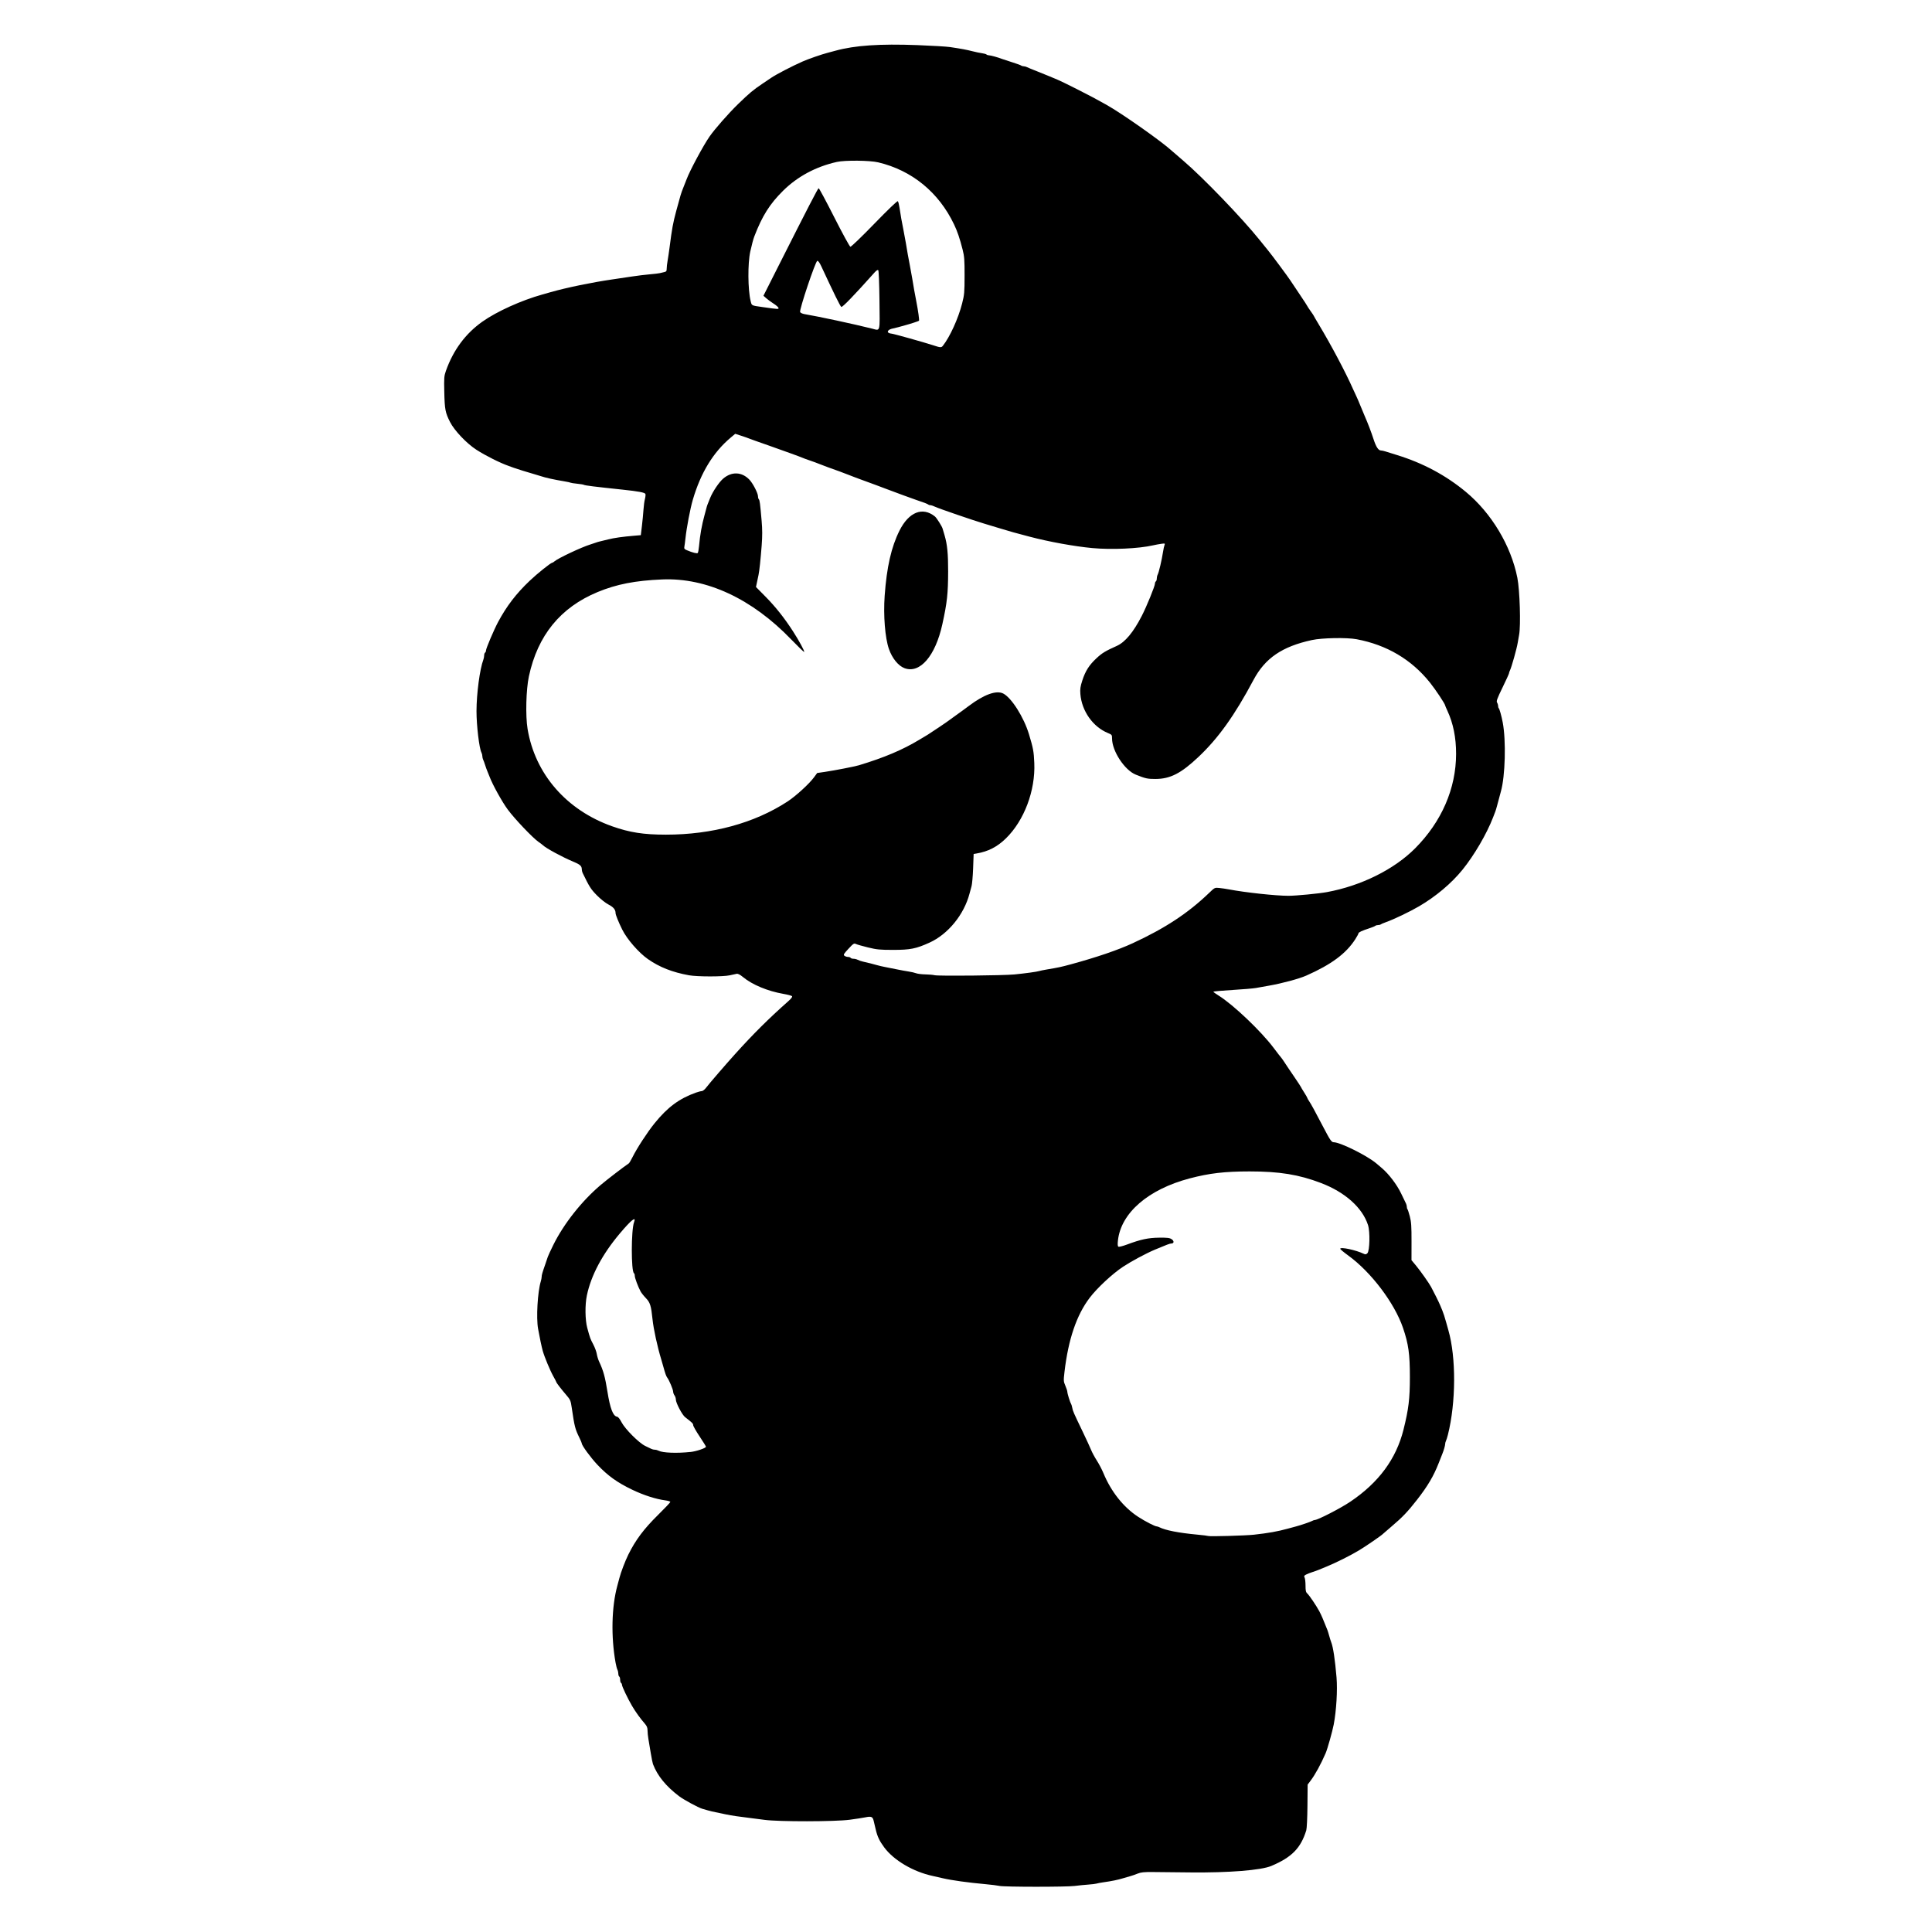 <?xml version="1.0" encoding="UTF-8" standalone="no"?>
<svg
   xmlns:dc="http://purl.org/dc/elements/1.1/"
   xmlns:cc="http://creativecommons.org/ns#"
   xmlns:rdf="http://www.w3.org/1999/02/22-rdf-syntax-ns#"
   xmlns:svg="http://www.w3.org/2000/svg"
   xmlns="http://www.w3.org/2000/svg"
   xmlns:sodipodi="http://sodipodi.sourceforge.net/DTD/sodipodi-0.dtd"
   xmlns:inkscape="http://www.inkscape.org/namespaces/inkscape"
   width="300mm"
   height="300mm"
   viewBox="0 0 300 300"
   version="1.1"
   id="svg8"
   inkscape:version="1.0.2 (e86c8708, 2021-01-15)"
   sodipodi:docname="paper-mario.svg">
  <defs
     id="defs2" />
  <sodipodi:namedview
     id="base"
     pagecolor="#ffffff"
     bordercolor="#666666"
     borderopacity="1.0"
     inkscape:pageopacity="0.0"
     inkscape:pageshadow="2"
     inkscape:zoom="0.24748737"
     inkscape:cx="593.08782"
     inkscape:cy="92.515971"
     inkscape:document-units="mm"
     inkscape:current-layer="layer1"
     inkscape:document-rotation="0"
     showgrid="false"
     inkscape:window-width="1920"
     inkscape:window-height="1027"
     inkscape:window-x="0"
     inkscape:window-y="25"
     inkscape:window-maximized="0" />
  <g
     inkscape:label="Layer 1"
     inkscape:groupmode="layer"
     id="layer1">
    <path
       style="fill:#000000;stroke-width:0.142"
       d="m 155.179,292.84 c -0.312,-0.068 -1.268,-0.187 -2.126,-0.264 -2.719,-0.245 -5.258,-0.597 -6.66,-0.924 -0.546,-0.127 -1.247,-0.286 -1.559,-0.354 -3.042,-0.656 -6.048,-2.429 -7.54,-4.446 -0.734,-0.992 -1.054,-1.67 -1.316,-2.784 -0.101,-0.429 -0.241,-1.022 -0.312,-1.318 -0.158,-0.661 -0.36,-0.747 -1.295,-0.555 -0.403,0.083 -1.497,0.251 -2.433,0.375 -2.308,0.304 -10.984,0.316 -13.21,0.018 -0.841,-0.112 -1.815,-0.238 -2.166,-0.279 -1.776,-0.209 -2.868,-0.372 -3.897,-0.582 -2.264,-0.463 -2.181,-0.443 -3.614,-0.86 -0.631,-0.184 -2.885,-1.407 -3.614,-1.961 -2.038,-1.551 -3.348,-3.161 -4.042,-4.969 -0.06,-0.156 -0.214,-0.921 -0.343,-1.701 -0.129,-0.779 -0.295,-1.772 -0.369,-2.205 -0.074,-0.433 -0.135,-1.039 -0.135,-1.346 -2.8e-4,-0.421 -0.107,-0.68 -0.436,-1.054 -0.679,-0.773 -1.441,-1.833 -1.984,-2.763 -0.662,-1.133 -1.548,-2.993 -1.548,-3.249 0,-0.113 -0.064,-0.245 -0.142,-0.293 -0.078,-0.048 -0.142,-0.271 -0.142,-0.496 0,-0.225 -0.064,-0.448 -0.142,-0.496 -0.078,-0.048 -0.142,-0.247 -0.142,-0.443 0,-0.195 -0.062,-0.47 -0.137,-0.611 -0.075,-0.141 -0.204,-0.631 -0.287,-1.089 -0.73,-4.051 -0.624,-8.697 0.271,-11.957 0.096,-0.351 0.241,-0.893 0.322,-1.205 0.236,-0.91 0.892,-2.631 1.377,-3.614 1.131,-2.289 2.418,-4.009 4.633,-6.189 1.043,-1.027 1.897,-1.93 1.897,-2.006 0,-0.076 -0.335,-0.184 -0.744,-0.238 -1.505,-0.2 -3.362,-0.794 -5.137,-1.642 -2.347,-1.122 -3.808,-2.168 -5.444,-3.896 -1.027,-1.085 -2.421,-2.99 -2.421,-3.308 0,-0.068 -0.167,-0.465 -0.371,-0.881 -0.668,-1.362 -0.764,-1.736 -1.19,-4.653 -0.167,-1.144 -0.213,-1.246 -0.907,-2.055 -0.772,-0.899 -1.499,-1.85 -1.499,-1.961 0,-0.037 -0.209,-0.44 -0.464,-0.895 -0.498,-0.888 -1.382,-3.017 -1.639,-3.946 -0.173,-0.625 -0.48,-2.081 -0.718,-3.41 -0.308,-1.71 -0.077,-5.734 0.421,-7.37 0.073,-0.239 0.133,-0.554 0.133,-0.698 0,-0.283 0.107,-0.652 0.574,-1.984 0.164,-0.468 0.337,-0.977 0.383,-1.132 0.047,-0.155 0.425,-0.971 0.84,-1.813 1.632,-3.312 4.451,-6.877 7.414,-9.375 0.967,-0.816 3.642,-2.868 4.32,-3.314 0.079,-0.052 0.333,-0.477 0.564,-0.945 0.697,-1.408 2.309,-3.887 3.43,-5.272 2.024,-2.502 3.827,-3.841 6.428,-4.772 0.353,-0.126 0.768,-0.232 0.921,-0.236 0.159,-0.003 0.469,-0.262 0.721,-0.602 0.391,-0.527 3.011,-3.565 4.428,-5.134 2.871,-3.179 5.17,-5.465 8.232,-8.185 0.521,-0.463 0.716,-0.723 0.617,-0.823 -0.08,-0.08 -0.681,-0.239 -1.335,-0.352 -2.437,-0.424 -4.834,-1.421 -6.27,-2.608 -0.465,-0.385 -0.786,-0.548 -0.992,-0.507 -0.167,0.034 -0.655,0.14 -1.084,0.235 -1.023,0.227 -5.04,0.223 -6.306,-0.007 -2.586,-0.468 -4.582,-1.254 -6.382,-2.51 -1.429,-0.998 -3.249,-3.09 -3.993,-4.589 -0.571,-1.151 -1.033,-2.293 -1.033,-2.556 0,-0.538 -0.325,-0.93 -1.106,-1.335 -0.46,-0.239 -1.235,-0.855 -1.803,-1.432 -0.927,-0.943 -1.166,-1.319 -2.215,-3.49 -0.065,-0.135 -0.121,-0.39 -0.123,-0.567 -0.007,-0.498 -0.27,-0.727 -1.342,-1.172 -1.634,-0.678 -4.233,-2.086 -4.683,-2.536 -0.085,-0.085 -0.388,-0.314 -0.672,-0.509 -0.901,-0.618 -3.703,-3.56 -4.8,-5.043 -0.873,-1.179 -2.363,-3.871 -2.818,-5.09 -0.058,-0.156 -0.201,-0.507 -0.316,-0.779 -0.116,-0.273 -0.29,-0.751 -0.386,-1.063 -0.097,-0.312 -0.231,-0.678 -0.3,-0.813 -0.068,-0.135 -0.124,-0.379 -0.124,-0.541 0,-0.162 -0.062,-0.41 -0.137,-0.55 -0.347,-0.648 -0.774,-4.232 -0.77,-6.457 0.005,-2.721 0.515,-6.532 1.066,-7.978 0.068,-0.179 0.124,-0.478 0.124,-0.665 0,-0.187 0.064,-0.379 0.142,-0.427 0.078,-0.048 0.142,-0.198 0.142,-0.333 0,-0.316 1.233,-3.214 1.885,-4.432 1.317,-2.458 2.794,-4.387 4.883,-6.375 1.194,-1.136 3.295,-2.819 3.52,-2.819 0.058,0 0.206,-0.09 0.329,-0.201 0.542,-0.486 4.232,-2.224 5.609,-2.642 0.312,-0.095 0.694,-0.222 0.85,-0.284 0.156,-0.061 0.443,-0.146 0.638,-0.188 0.195,-0.042 0.769,-0.182 1.275,-0.31 0.927,-0.235 2.196,-0.414 4.049,-0.57 l 1.002,-0.085 0.173,-1.438 c 0.095,-0.791 0.203,-1.917 0.24,-2.501 0.037,-0.585 0.137,-1.332 0.223,-1.66 0.086,-0.329 0.121,-0.689 0.079,-0.8 -0.085,-0.221 -1.076,-0.41 -3.499,-0.665 -4.468,-0.471 -5.894,-0.648 -6.067,-0.755 -0.07,-0.043 -0.535,-0.119 -1.033,-0.169 -0.499,-0.05 -0.958,-0.121 -1.021,-0.159 -0.063,-0.038 -0.477,-0.13 -0.921,-0.203 -1.627,-0.27 -2.995,-0.572 -3.712,-0.818 -0.195,-0.067 -0.641,-0.202 -0.992,-0.3 -0.882,-0.247 -2.845,-0.857 -3.188,-0.991 -0.156,-0.061 -0.507,-0.188 -0.779,-0.283 -1.353,-0.471 -3.567,-1.579 -5.031,-2.519 -1.505,-0.966 -3.424,-2.984 -4.09,-4.301 -0.745,-1.473 -0.836,-1.949 -0.899,-4.7 -0.05,-2.173 -0.027,-2.458 0.257,-3.259 1.144,-3.225 3.04,-5.782 5.669,-7.64 2.232,-1.578 6.038,-3.298 9.338,-4.219 0.351,-0.098 0.925,-0.26 1.275,-0.361 2.402,-0.689 6.443,-1.522 9.565,-1.972 0.857,-0.124 2.228,-0.328 3.047,-0.453 0.818,-0.126 2.062,-0.278 2.763,-0.337 0.701,-0.06 1.403,-0.143 1.559,-0.185 0.156,-0.042 0.459,-0.114 0.673,-0.159 0.326,-0.069 0.39,-0.156 0.39,-0.531 0,-0.247 0.063,-0.804 0.141,-1.237 0.077,-0.433 0.21,-1.33 0.296,-1.992 0.395,-3.066 0.533,-3.822 1.046,-5.739 0.627,-2.342 0.775,-2.833 1.069,-3.543 0.194,-0.469 0.362,-0.897 0.543,-1.382 0.499,-1.341 2.59,-5.234 3.558,-6.625 0.821,-1.18 2.938,-3.59 4.424,-5.035 1.734,-1.687 2.376,-2.224 3.804,-3.18 0.507,-0.339 1.106,-0.743 1.331,-0.897 0.801,-0.546 3.264,-1.826 4.904,-2.547 0.913,-0.401 2.93,-1.101 3.897,-1.351 0.312,-0.081 0.854,-0.226 1.205,-0.322 2.999,-0.824 6.876,-1.088 12.719,-0.866 2.24,0.085 4.52,0.221 5.065,0.303 1.814,0.272 2.542,0.408 3.472,0.647 0.507,0.13 1.176,0.269 1.488,0.309 0.312,0.04 0.627,0.13 0.701,0.2 0.074,0.07 0.253,0.127 0.399,0.127 0.251,0 1.408,0.322 2.018,0.562 0.156,0.061 0.857,0.292 1.559,0.512 0.701,0.221 1.336,0.452 1.41,0.514 0.074,0.062 0.25,0.113 0.392,0.113 0.141,0 0.368,0.06 0.503,0.132 0.135,0.073 0.852,0.368 1.592,0.656 0.74,0.288 1.62,0.644 1.955,0.792 0.335,0.148 0.877,0.376 1.205,0.506 0.328,0.131 1.685,0.79 3.015,1.466 2.161,1.098 2.879,1.479 4.571,2.426 2.407,1.348 8.577,5.691 10.158,7.15 0.157,0.145 0.954,0.832 1.771,1.528 3.036,2.584 9.148,8.931 11.871,12.328 0.567,0.708 1.164,1.446 1.326,1.641 0.512,0.615 3.037,4.014 3.422,4.606 0.203,0.312 0.883,1.328 1.511,2.258 0.628,0.93 1.141,1.72 1.141,1.754 0,0.035 0.223,0.374 0.496,0.754 0.273,0.38 0.496,0.713 0.496,0.74 0,0.027 0.342,0.617 0.76,1.31 1.915,3.178 4.177,7.442 5.33,10.047 0.172,0.39 0.408,0.9 0.524,1.134 0.116,0.234 0.394,0.883 0.619,1.442 0.225,0.559 0.53,1.293 0.678,1.63 0.499,1.133 1.001,2.447 1.38,3.614 0.388,1.196 0.752,1.746 1.156,1.746 0.128,0 0.428,0.063 0.668,0.14 0.239,0.077 1.066,0.335 1.837,0.573 4.015,1.239 7.553,3.132 10.657,5.703 3.99,3.305 7.019,8.355 8.01,13.352 0.38,1.917 0.548,7.397 0.271,8.857 -0.067,0.351 -0.162,0.893 -0.211,1.205 -0.15,0.942 -0.972,3.865 -1.225,4.356 -0.07,0.135 -0.127,0.313 -0.127,0.394 0,0.081 -0.455,1.082 -1.011,2.223 -0.835,1.714 -0.983,2.12 -0.85,2.332 0.088,0.141 0.161,0.375 0.161,0.519 0,0.144 0.046,0.307 0.101,0.363 0.127,0.127 0.424,1.188 0.619,2.213 0.536,2.817 0.391,8.333 -0.281,10.699 -0.171,0.601 -0.369,1.339 -0.608,2.267 -0.08,0.312 -0.195,0.694 -0.255,0.85 -0.06,0.156 -0.219,0.57 -0.354,0.921 -0.987,2.561 -2.937,5.899 -4.762,8.148 -1.701,2.096 -4.127,4.139 -6.718,5.655 -1.474,0.862 -3.914,2.029 -5.208,2.49 -0.37,0.132 -0.716,0.282 -0.768,0.334 -0.052,0.052 -0.23,0.094 -0.396,0.094 -0.166,0 -0.363,0.055 -0.437,0.122 -0.074,0.067 -0.485,0.236 -0.914,0.376 -1.147,0.374 -1.701,0.631 -1.701,0.791 0,0.078 -0.22,0.486 -0.489,0.906 -1.426,2.228 -3.722,3.934 -7.612,5.654 -1.123,0.497 -3.77,1.211 -5.787,1.562 -0.74,0.129 -1.665,0.293 -2.055,0.365 -0.39,0.072 -2.032,0.21 -3.649,0.307 -1.617,0.097 -2.94,0.218 -2.94,0.269 0,0.051 0.367,0.32 0.815,0.597 2.247,1.39 6.565,5.494 8.538,8.115 0.585,0.777 1.101,1.444 1.148,1.483 0.047,0.039 0.27,0.351 0.496,0.694 0.226,0.343 0.475,0.72 0.553,0.838 0.078,0.118 0.572,0.846 1.098,1.618 0.526,0.772 0.957,1.43 0.957,1.462 0,0.033 0.223,0.408 0.496,0.834 0.273,0.426 0.496,0.816 0.496,0.867 0,0.05 0.118,0.26 0.261,0.467 0.298,0.429 0.929,1.584 2.257,4.131 1.004,1.926 1.24,2.267 1.568,2.267 1.013,0 5.174,2.062 6.619,3.281 0.217,0.183 0.619,0.524 0.892,0.758 1.066,0.911 2.305,2.544 2.951,3.89 0.357,0.744 0.705,1.464 0.774,1.599 0.068,0.135 0.124,0.364 0.124,0.508 0,0.144 0.043,0.305 0.097,0.358 0.053,0.053 0.218,0.558 0.367,1.122 0.224,0.851 0.269,1.515 0.265,3.91 l -0.005,2.885 0.705,0.847 c 0.671,0.807 2.01,2.7 2.335,3.304 0.484,0.897 1.201,2.344 1.405,2.834 0.13,0.312 0.289,0.694 0.353,0.85 0.163,0.391 0.365,1.016 0.573,1.771 0.097,0.351 0.258,0.925 0.358,1.275 1.214,4.231 1.182,11.234 -0.073,16.226 -0.098,0.39 -0.234,0.819 -0.303,0.955 -0.069,0.135 -0.125,0.354 -0.125,0.486 0,0.24 -0.218,1.001 -0.44,1.535 -0.065,0.156 -0.317,0.794 -0.559,1.417 -0.786,2.018 -1.713,3.588 -3.372,5.712 -1.443,1.848 -2.26,2.705 -3.919,4.11 -0.701,0.594 -1.307,1.118 -1.346,1.163 -0.209,0.243 -2.655,1.925 -3.788,2.603 -1.323,0.793 -3.571,1.915 -4.998,2.496 -0.429,0.174 -0.971,0.397 -1.205,0.496 -0.234,0.098 -0.68,0.259 -0.992,0.356 -0.312,0.098 -0.743,0.267 -0.959,0.376 -0.325,0.165 -0.367,0.244 -0.248,0.468 0.079,0.148 0.144,0.71 0.144,1.249 0,0.787 0.054,1.028 0.273,1.226 0.32,0.29 1.381,1.859 1.874,2.773 0.291,0.539 0.617,1.295 1.252,2.905 0.061,0.156 0.189,0.57 0.284,0.921 0.095,0.351 0.236,0.797 0.313,0.992 0.295,0.744 0.582,2.65 0.819,5.439 0.166,1.962 -0.025,5.184 -0.435,7.314 -0.212,1.103 -0.975,3.812 -1.258,4.464 -0.749,1.729 -1.624,3.327 -2.344,4.277 l -0.449,0.593 -0.029,3.304 c -0.017,1.882 -0.096,3.518 -0.183,3.8 -0.857,2.768 -2.25,4.187 -5.43,5.529 -1.581,0.667 -6.587,1.068 -12.541,1.005 -2.299,-0.025 -4.946,-0.051 -5.881,-0.06 -1.349,-0.012 -1.832,0.039 -2.338,0.245 -0.351,0.143 -0.829,0.311 -1.063,0.374 -0.234,0.063 -0.776,0.221 -1.205,0.351 -0.849,0.257 -1.728,0.437 -3.047,0.623 -0.468,0.066 -0.946,0.156 -1.063,0.2 -0.117,0.044 -0.691,0.114 -1.275,0.155 -0.585,0.041 -1.541,0.137 -2.126,0.213 -1.307,0.17 -10.908,0.165 -11.691,-0.006 z m 39.537,-54.533 c 2.251,-0.249 3.672,-0.502 5.243,-0.935 0.468,-0.129 1.042,-0.284 1.275,-0.345 0.727,-0.19 2.255,-0.712 2.513,-0.858 0.135,-0.077 0.313,-0.14 0.396,-0.14 0.474,0 4.015,-1.822 5.547,-2.854 4.4,-2.965 7.113,-6.644 8.244,-11.18 0.795,-3.188 0.99,-4.787 0.991,-8.143 0.001,-3.61 -0.214,-5.156 -1.066,-7.652 -1.32,-3.869 -4.957,-8.676 -8.513,-11.251 -0.682,-0.494 -1.24,-0.96 -1.24,-1.036 0,-0.331 2.449,0.189 3.653,0.775 0.26,0.127 0.37,0.11 0.567,-0.086 0.366,-0.366 0.432,-3.343 0.097,-4.378 -0.874,-2.698 -3.559,-5.099 -7.298,-6.526 -3.447,-1.315 -6.446,-1.801 -11.108,-1.8 -3.857,0.002 -6.237,0.28 -9.293,1.086 -6.429,1.696 -10.659,5.355 -11.132,9.629 -0.067,0.608 -0.046,0.898 0.072,0.971 0.093,0.057 0.69,-0.091 1.327,-0.33 2.131,-0.798 3.3,-1.048 4.99,-1.067 1.272,-0.014 1.636,0.029 1.944,0.231 0.417,0.273 0.392,0.673 -0.042,0.673 -0.229,0 -0.707,0.179 -2.545,0.952 -1.39,0.585 -3.646,1.795 -4.947,2.653 -1.647,1.086 -4,3.272 -5.171,4.804 -2.046,2.678 -3.332,6.452 -3.927,11.526 -0.16,1.367 -0.153,1.48 0.136,2.152 0.168,0.39 0.305,0.813 0.305,0.94 0,0.268 0.422,1.635 0.569,1.843 0.055,0.078 0.142,0.363 0.194,0.634 0.103,0.54 0.156,0.662 1.643,3.759 0.561,1.169 1.144,2.434 1.294,2.81 0.15,0.376 0.546,1.11 0.88,1.63 0.334,0.52 0.792,1.392 1.017,1.937 1.188,2.879 3.114,5.307 5.386,6.789 1.092,0.713 2.621,1.501 2.911,1.501 0.077,0 0.25,0.056 0.386,0.124 0.953,0.481 3.015,0.883 5.914,1.153 0.857,0.08 1.623,0.175 1.701,0.211 0.214,0.1 5.792,-0.059 7.085,-0.202 z m -87.512,-12.841 c 0.926,-0.099 2.416,-0.605 2.416,-0.82 0,-0.066 -0.446,-0.787 -0.992,-1.603 -0.546,-0.816 -0.992,-1.602 -0.992,-1.747 0,-0.244 -0.149,-0.392 -1.247,-1.234 -0.465,-0.357 -1.445,-2.222 -1.445,-2.751 0,-0.197 -0.094,-0.483 -0.208,-0.634 -0.114,-0.151 -0.21,-0.417 -0.213,-0.59 -0.005,-0.329 -0.624,-1.798 -0.913,-2.165 -0.165,-0.21 -0.304,-0.605 -0.648,-1.842 -0.098,-0.351 -0.226,-0.797 -0.286,-0.992 -0.59,-1.922 -1.2,-4.73 -1.354,-6.235 -0.213,-2.086 -0.372,-2.598 -1.011,-3.261 -0.339,-0.352 -0.719,-0.83 -0.844,-1.063 -0.398,-0.741 -0.901,-2.096 -0.901,-2.426 0,-0.175 -0.054,-0.353 -0.121,-0.394 -0.456,-0.282 -0.448,-6.714 0.009,-7.918 0.384,-1.01 -0.424,-0.373 -2.205,1.74 -2.721,3.227 -4.463,6.501 -5.119,9.617 -0.307,1.459 -0.279,3.812 0.059,5.05 0.442,1.617 0.46,1.665 0.928,2.554 0.247,0.47 0.495,1.139 0.55,1.488 0.055,0.349 0.221,0.889 0.368,1.201 0.65,1.374 0.925,2.369 1.292,4.676 0.411,2.587 0.868,3.777 1.482,3.867 0.179,0.026 0.43,0.334 0.695,0.85 0.54,1.055 2.72,3.237 3.691,3.695 0.39,0.184 0.819,0.391 0.955,0.46 0.135,0.069 0.379,0.126 0.541,0.126 0.162,0 0.428,0.071 0.59,0.158 0.615,0.329 2.824,0.414 4.923,0.19 z m 50.313,-74.154 c 1.754,-0.176 3.495,-0.416 3.854,-0.53 0.157,-0.05 0.645,-0.151 1.085,-0.225 1.922,-0.322 2.304,-0.404 3.847,-0.823 3.941,-1.072 7.291,-2.214 9.547,-3.254 5.064,-2.335 8.634,-4.685 11.919,-7.846 0.847,-0.815 0.858,-0.82 1.561,-0.75 0.39,0.039 1.059,0.137 1.488,0.219 2.548,0.486 7.293,0.997 9.249,0.996 1.17,0 4.719,-0.341 5.985,-0.574 5.309,-0.979 10.422,-3.516 13.678,-6.785 4.127,-4.144 6.364,-9.296 6.371,-14.676 0.004,-2.528 -0.444,-4.746 -1.351,-6.7 -0.191,-0.411 -0.347,-0.779 -0.347,-0.817 0,-0.228 -1.482,-2.459 -2.368,-3.564 -2.868,-3.579 -6.698,-5.842 -11.378,-6.723 -1.527,-0.287 -5.358,-0.217 -6.944,0.127 -4.631,1.006 -7.267,2.807 -9.072,6.197 -2.934,5.513 -5.469,9.056 -8.571,11.979 -2.696,2.54 -4.367,3.391 -6.662,3.395 -1.227,0.002 -1.538,-0.067 -3.047,-0.673 -1.74,-0.699 -3.681,-3.661 -3.683,-5.621 0,-0.551 -0.029,-0.589 -0.646,-0.842 -2.327,-0.957 -4.061,-3.414 -4.273,-6.055 -0.062,-0.767 -0.007,-1.147 0.305,-2.111 0.481,-1.485 1.066,-2.397 2.228,-3.473 0.851,-0.788 1.364,-1.098 3.125,-1.888 1.292,-0.58 2.564,-2.108 3.877,-4.658 0.75,-1.456 2.044,-4.628 2.044,-5.008 0,-0.144 0.064,-0.302 0.142,-0.35 0.078,-0.048 0.142,-0.244 0.142,-0.435 0,-0.191 0.059,-0.459 0.132,-0.594 0.194,-0.36 0.649,-2.293 0.843,-3.576 0.065,-0.429 0.169,-0.9 0.232,-1.048 0.105,-0.247 0.064,-0.262 -0.511,-0.182 -0.344,0.048 -0.912,0.153 -1.263,0.234 -2.231,0.514 -6.451,0.705 -9.434,0.427 -2.79,-0.26 -6.705,-0.971 -9.767,-1.775 -2.364,-0.62 -2.829,-0.751 -4.535,-1.269 -0.935,-0.284 -2.083,-0.631 -2.551,-0.77 -1.657,-0.493 -6.952,-2.311 -7.502,-2.575 -0.307,-0.148 -0.663,-0.268 -0.791,-0.268 -0.128,0 -0.277,-0.044 -0.33,-0.097 -0.103,-0.103 -0.662,-0.318 -1.934,-0.743 -0.429,-0.143 -1.321,-0.465 -1.984,-0.715 -0.662,-0.25 -1.81,-0.678 -2.551,-0.95 -0.74,-0.272 -1.474,-0.548 -1.63,-0.613 -0.156,-0.065 -0.762,-0.287 -1.346,-0.495 -0.585,-0.207 -1.19,-0.429 -1.346,-0.493 -0.156,-0.064 -0.507,-0.196 -0.779,-0.293 -0.273,-0.098 -0.687,-0.258 -0.921,-0.356 -0.234,-0.098 -0.808,-0.317 -1.275,-0.485 -0.468,-0.168 -1.297,-0.466 -1.842,-0.663 -0.546,-0.196 -1.183,-0.439 -1.417,-0.54 -0.234,-0.101 -0.84,-0.323 -1.346,-0.493 -0.507,-0.17 -1.049,-0.369 -1.205,-0.443 -0.156,-0.074 -1.017,-0.395 -1.913,-0.714 -0.896,-0.319 -2.331,-0.832 -3.188,-1.14 -0.857,-0.308 -1.846,-0.656 -2.196,-0.772 -0.351,-0.116 -0.765,-0.268 -0.921,-0.337 -0.156,-0.069 -0.712,-0.265 -1.235,-0.435 l -0.951,-0.31 -0.678,0.568 c -2.736,2.292 -4.671,5.46 -5.907,9.67 -0.404,1.377 -0.969,4.346 -1.146,6.023 -0.049,0.468 -0.122,1.024 -0.162,1.237 -0.063,0.333 -0.007,0.415 0.399,0.585 0.887,0.374 1.562,0.544 1.675,0.424 0.062,-0.066 0.15,-0.535 0.196,-1.042 0.16,-1.769 0.428,-3.281 0.852,-4.818 0.118,-0.429 0.255,-0.939 0.304,-1.134 0.092,-0.365 0.131,-0.472 0.576,-1.559 0.413,-1.011 1.386,-2.454 2.022,-2.998 1.322,-1.132 2.909,-1.061 4.084,0.182 0.534,0.565 1.32,2.093 1.32,2.567 0,0.184 0.058,0.394 0.129,0.469 0.138,0.145 0.193,0.563 0.438,3.364 0.116,1.327 0.117,2.351 0.003,3.826 -0.171,2.208 -0.353,3.906 -0.49,4.565 -0.049,0.234 -0.157,0.747 -0.241,1.141 l -0.153,0.716 1.488,1.508 c 1.546,1.567 2.912,3.288 4.246,5.349 0.954,1.475 1.848,3.125 1.748,3.225 -0.041,0.041 -0.946,-0.831 -2.012,-1.937 -6.099,-6.331 -13.143,-9.606 -20.034,-9.317 -4.177,0.175 -7.105,0.747 -10.021,1.956 -5.779,2.396 -9.31,6.726 -10.675,13.088 -0.44,2.049 -0.543,6.134 -0.207,8.161 1.163,7.011 6.04,12.622 13.151,15.132 2.715,0.958 4.864,1.292 8.323,1.293 7.173,0.002 13.743,-1.787 18.882,-5.14 1.294,-0.844 3.377,-2.747 4.128,-3.769 l 0.487,-0.664 1.251,-0.183 c 1.42,-0.208 4.58,-0.822 5.219,-1.016 3.947,-1.192 6.774,-2.388 9.416,-3.981 0.568,-0.342 1.147,-0.689 1.286,-0.771 0.366,-0.214 3.173,-2.105 3.257,-2.195 0.039,-0.042 0.517,-0.388 1.063,-0.771 0.546,-0.382 1.47,-1.056 2.055,-1.497 2.368,-1.787 4.295,-2.477 5.357,-1.92 1.292,0.678 3.186,3.677 3.982,6.307 0.659,2.177 0.752,2.678 0.828,4.477 0.182,4.278 -1.56,8.913 -4.395,11.692 -1.349,1.323 -2.773,2.055 -4.582,2.358 l -0.441,0.074 -0.081,2.219 c -0.045,1.22 -0.155,2.474 -0.244,2.786 -0.09,0.312 -0.229,0.822 -0.31,1.134 -0.849,3.274 -3.342,6.327 -6.232,7.633 -2.087,0.944 -2.984,1.122 -5.643,1.121 -2.052,-0.001 -2.529,-0.047 -3.897,-0.381 -0.857,-0.209 -1.701,-0.451 -1.875,-0.537 -0.286,-0.142 -0.397,-0.07 -1.159,0.75 -0.746,0.804 -0.817,0.928 -0.613,1.085 0.126,0.097 0.373,0.177 0.549,0.177 0.175,0 0.358,0.064 0.406,0.142 0.048,0.078 0.247,0.142 0.443,0.142 0.195,0 0.495,0.075 0.665,0.167 0.17,0.092 0.549,0.219 0.841,0.283 0.741,0.163 1.495,0.353 2.161,0.544 0.312,0.09 0.854,0.216 1.205,0.281 0.351,0.065 1.148,0.223 1.771,0.353 0.624,0.129 1.484,0.287 1.913,0.351 0.429,0.064 0.959,0.187 1.178,0.273 0.219,0.086 0.857,0.164 1.417,0.174 0.56,0.009 1.209,0.067 1.443,0.128 0.569,0.149 10.698,0.051 12.4,-0.12 z m -17.06,-47.557 c -0.968,-0.358 -1.922,-1.533 -2.428,-2.987 -0.598,-1.72 -0.876,-5.195 -0.659,-8.246 0.316,-4.455 1.032,-7.6 2.307,-10.137 1.45,-2.884 3.584,-3.732 5.499,-2.186 0.258,0.208 1.075,1.493 1.184,1.863 0.046,0.156 0.188,0.634 0.314,1.063 0.415,1.403 0.559,2.863 0.552,5.598 -0.009,3.473 -0.159,4.843 -0.901,8.219 -1.081,4.918 -3.476,7.699 -5.869,6.813 z m 5.958,-50.07 c 1.093,-1.386 2.388,-4.234 2.98,-6.554 0.348,-1.365 0.38,-1.722 0.384,-4.322 0.004,-2.446 -0.037,-2.999 -0.301,-4.039 -0.444,-1.749 -0.81,-2.829 -1.332,-3.923 -2.377,-4.987 -6.548,-8.399 -11.782,-9.638 -1.302,-0.308 -5.151,-0.347 -6.41,-0.065 -3.267,0.731 -6.115,2.258 -8.36,4.479 -2.07,2.048 -3.239,3.905 -4.465,7.093 -0.156,0.404 -0.388,1.273 -0.625,2.338 -0.41,1.844 -0.381,5.942 0.055,7.688 0.185,0.742 0.074,0.685 1.846,0.939 2.453,0.352 2.563,0.357 2.469,0.11 -0.048,-0.125 -0.384,-0.414 -0.747,-0.642 -0.363,-0.228 -0.866,-0.596 -1.12,-0.819 l -0.46,-0.404 2.253,-4.464 c 4.746,-9.403 6.199,-12.215 6.322,-12.236 0.07,-0.012 1.16,2.019 2.423,4.513 1.263,2.494 2.389,4.554 2.502,4.577 0.116,0.024 1.746,-1.544 3.723,-3.581 2.132,-2.196 3.568,-3.572 3.647,-3.493 0.071,0.071 0.19,0.535 0.263,1.03 0.18,1.218 0.336,2.103 0.61,3.451 0.126,0.624 0.292,1.516 0.368,1.984 0.22,1.358 0.393,2.328 0.632,3.543 0.122,0.624 0.285,1.516 0.36,1.984 0.22,1.358 0.393,2.328 0.632,3.543 0.288,1.47 0.494,2.956 0.42,3.03 -0.07,0.07 -1.296,0.469 -2.189,0.712 -0.351,0.096 -0.829,0.228 -1.063,0.294 -0.234,0.066 -0.628,0.162 -0.876,0.212 -0.575,0.117 -0.896,0.463 -0.603,0.649 0.112,0.071 0.317,0.13 0.455,0.131 0.263,0.002 5.076,1.35 6.551,1.834 1.063,0.349 1.198,0.353 1.44,0.046 z m -9.852,-7.053 c -0.029,-2.604 -0.109,-4.592 -0.186,-4.674 -0.088,-0.093 -0.291,0.033 -0.587,0.364 -3.17,3.55 -4.99,5.434 -5.152,5.333 -0.174,-0.108 -1.095,-1.975 -3.105,-6.302 -0.267,-0.574 -0.487,-0.875 -0.622,-0.849 -0.289,0.055 -2.837,7.655 -2.668,7.957 0.067,0.12 0.359,0.258 0.649,0.307 2.328,0.397 7.659,1.542 10.518,2.259 1.315,0.33 1.211,0.724 1.153,-4.396 z"
       id="path30" />
  </g>
</svg>

